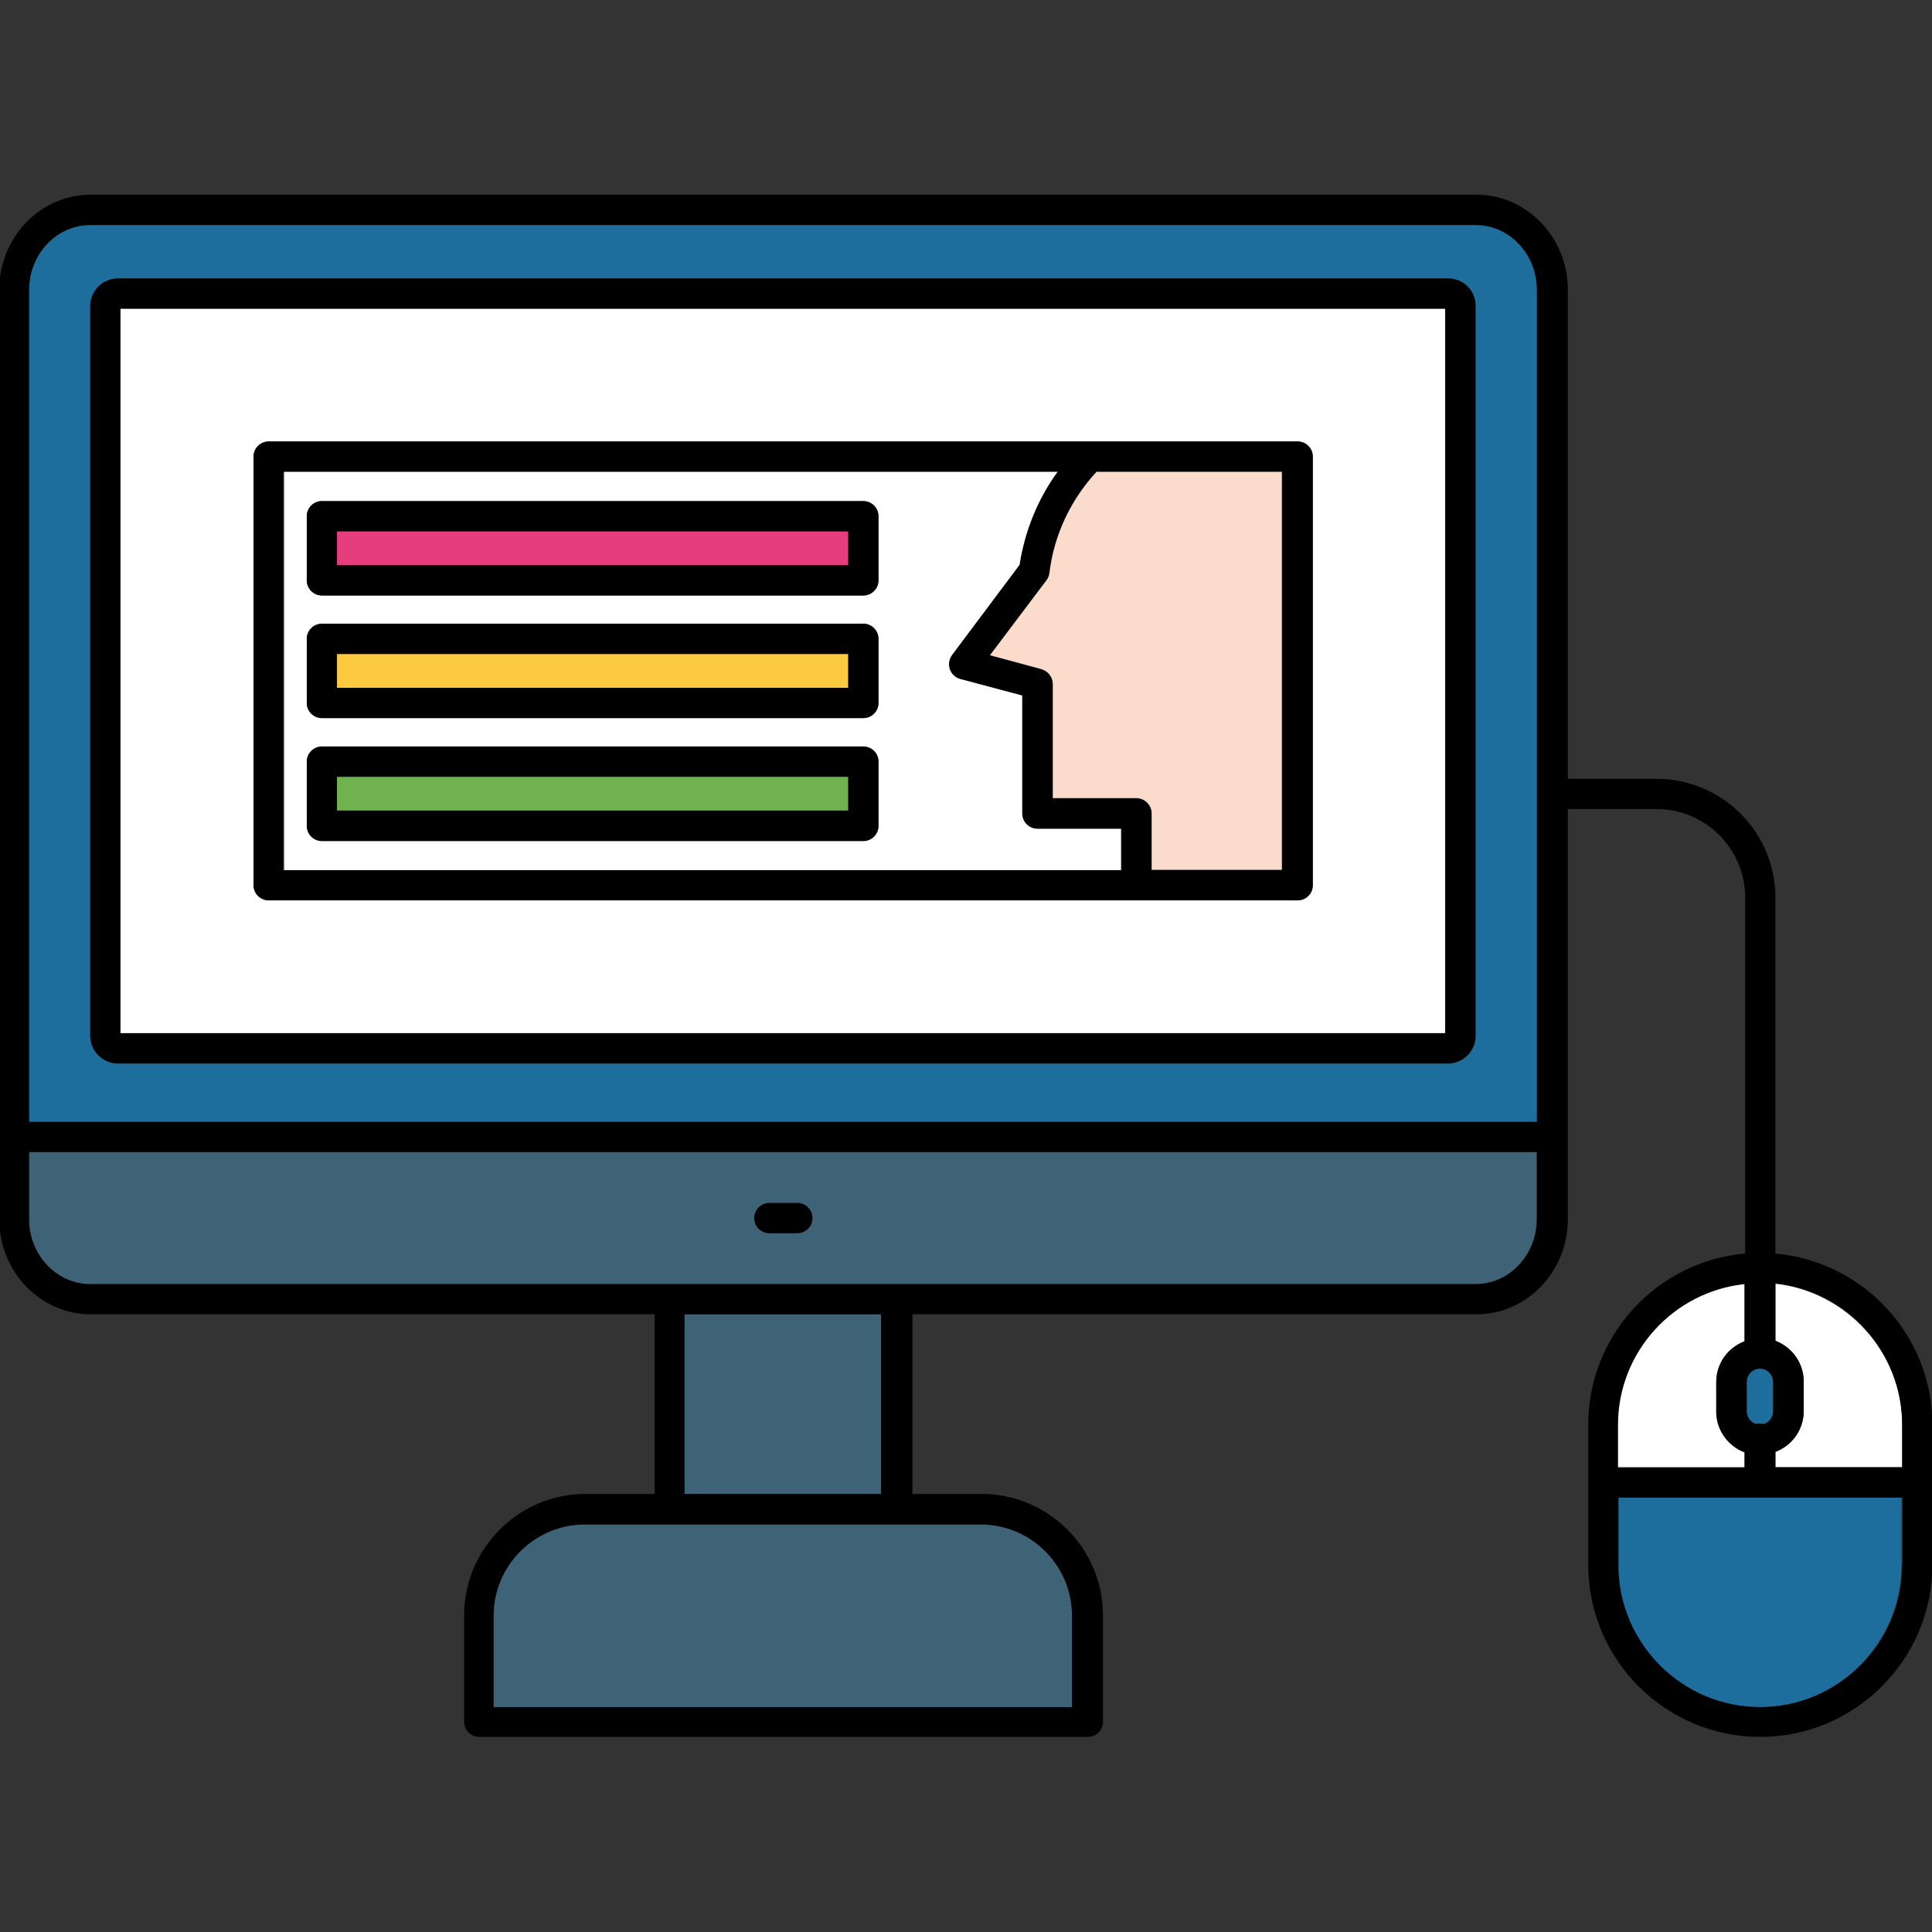 <svg id="Layer_1" enable-background="new 0 0 512 512" height="512" viewBox="0 0 512 512" width="512" xmlns="http://www.w3.org/2000/svg"><rect x="0" y="0" width="512" height="512" fill="#333333" stroke="none"/><g clip-rule="evenodd" fill-rule="evenodd"><path d="m470.5 340.2v15.2c4.4 1.6 7.5 5.8 7.5 10.8v7.8c0 4.9-3.1 9.1-7.5 10.8v4.1h33.6v-11.2c0-19.4-14.8-35.4-33.6-37.5z" fill="#fff"/><path d="m428.7 414.8c0 20.7 16.9 37.6 37.6 37.6s37.6-16.9 37.6-37.6v-17.9h-75.4v17.9z" fill="#1d6e9c"/><path d="m297.2 219.6h-22.2c-2.2 0-4-1.8-4-4v-31.3l-16.5-4.4c-1.3-.3-2.3-1.3-2.7-2.6s-.2-2.6.6-3.7l17.9-23.9c1.4-9 4.8-17.4 10.1-24.7h-205.1v105.6h222.1v-10.9h-.2zm-64.4-.8c0 2.2-1.8 4-4 4h-143.5c-2.2 0-4-1.8-4-4v-17c0-2.2 1.8-4 4-4h143.5c2.2 0 4 1.8 4 4zm0-32.5c0 2.2-1.8 4-4 4h-143.5c-2.2 0-4-1.8-4-4v-17c0-2.2 1.8-4 4-4h143.5c2.2 0 4 1.8 4 4zm0-32.5c0 2.2-1.8 4-4 4h-143.5c-2.2 0-4-1.8-4-4v-17c0-2.2 1.8-4 4-4h143.5c2.2 0 4 1.8 4 4z" fill="#fff"/><path d="m462.4 384.8c-4.4-1.6-7.5-5.8-7.5-10.8v-7.8c0-4.9 3.1-9.1 7.5-10.8v-15.2c-18.9 2-33.6 18-33.6 37.4v11.2h33.6z" fill="#fff"/><path d="m89.3 205.9h135.5v9h-135.5z" fill="#70b150"/><path d="m89.3 140.8h135.5v9h-135.5z" fill="#e63d7d"/><path d="m89.3 173.3h135.5v9h-135.5z" fill="#fbca41"/><path d="m277.2 153.7-15 19.9 13.7 3.7c1.7.5 3 2.1 3 3.9v30.3h22.2c2.2 0 4 1.8 4 4v15h34.6v-105.5h-49.2c-6.9 7.5-11.3 16.7-12.6 26.8 0 .8-.2 1.4-.7 1.9z" fill="#fadbcc"/><path d="m31.9 273.8h351.1v-192h-351.1zm35.3-152.8c0-2.2 1.8-4 4-4h217.8 54.9c2.2 0 4 1.8 4 4v113.6c0 2.2-1.8 4-4 4h-42.6-230.1c-2.2 0-4-1.8-4-4z" fill="#fff"/><path d="m391.1 59.7h-367.2c-8.9 0-16.2 7.7-16.2 17.2v220.5h399.6v-220.5c0-9.6-7.3-17.2-16.2-17.2zm0 214.9c0 4-3.3 7.3-7.3 7.3h-352.5c-4 0-7.3-3.3-7.3-7.3v-193.5c0-4 3.3-7.3 7.3-7.3h352.5c4 0 7.3 3.3 7.3 7.3z" fill="#1d6e9c"/><path d="m465.5 377.4c.3-.1.6-.1.9-.1s.6 0 .9.1c1.5-.4 2.6-1.7 2.6-3.4v-7.8c0-1.9-1.6-3.5-3.5-3.5-1.9 0-3.5 1.6-3.5 3.5v7.8c0 1.6 1.1 3 2.6 3.4z" fill="#1d6e9c"/><g fill="#3e6276"><path d="m7.7 323.1c0 9.5 7.3 17.2 16.2 17.2h153.5 60.1 153.5c8.9 0 16.2-7.7 16.2-17.2v-17.8h-399.5zm196.2-4.3h7.4c2.2 0 4 1.8 4 4s-1.8 4-4 4h-7.4c-2.2 0-4-1.8-4-4s1.7-4 4-4z"/><path d="m181.4 348.3h52.1v47.6h-52.1z"/><path d="m130.8 428.2v24.2h153.3v-24.2c0-13.4-10.9-24.2-24.2-24.2h-104.9c-13.3 0-24.2 10.9-24.2 24.2z"/></g><path d="m228.8 165.3h-143.5c-2.2 0-4 1.8-4 4v17c0 2.2 1.8 4 4 4h143.5c2.2 0 4-1.8 4-4v-17c0-2.2-1.8-4-4-4zm-4 17h-135.5v-9h135.5z"/><path d="m71.2 238.6h230.1 42.6c2.2 0 4-1.8 4-4v-113.6c0-2.2-1.8-4-4-4h-54.9-217.8c-2.2 0-4 1.8-4 4v113.6c0 2.2 1.8 4 4 4zm219.4-113.6h49.2v105.6h-34.6v-15c0-2.2-1.8-4-4-4h-22.2v-30.3c0-1.8-1.2-3.4-3-3.9l-13.7-3.7 15-19.9c.4-.5.7-1.2.8-1.9 1.2-10.1 5.6-19.4 12.5-26.9zm-215.4 0h205.1c-5.3 7.3-8.7 15.7-10.1 24.7l-17.9 23.9c-.8 1.1-1 2.5-.6 3.7.4 1.3 1.5 2.2 2.7 2.6l16.5 4.4v31.3c0 2.2 1.8 4 4 4h22.2v11h-222.1v-105.6z"/><path d="m228.8 197.9h-143.5c-2.2 0-4 1.8-4 4v17c0 2.2 1.8 4 4 4h143.5c2.2 0 4-1.8 4-4v-17c0-2.3-1.8-4-4-4zm-4 16.9h-135.5v-9h135.5z"/><path d="m228.8 132.8h-143.5c-2.2 0-4 1.8-4 4v17c0 2.2 1.8 4 4 4h143.5c2.2 0 4-1.8 4-4v-17c0-2.2-1.8-4-4-4zm-4 17h-135.5v-9h135.5z"/><path d="m383.8 73.8h-352.6c-4 0-7.3 3.3-7.3 7.3v193.4c0 4 3.3 7.3 7.3 7.3h352.5c4 0 7.3-3.3 7.3-7.3v-193.4c.1-4.1-3.2-7.3-7.2-7.3zm-.7 200h-351.2v-192h351.1v192z"/><path d="m203.9 326.8h7.4c2.2 0 4-1.8 4-4s-1.8-4-4-4h-7.4c-2.2 0-4 1.8-4 4s1.7 4 4 4z"/><path d="m470.5 332.2v-94.3c0-17.4-14.1-31.5-31.5-31.5h-23.5v-129.6c0-13.9-10.9-25.2-24.2-25.2h-367.3c-13.3 0-24.2 11.3-24.2 25.2v246.3c0 13.9 10.9 25.2 24.2 25.2h149.5v47.6h-18.3c-17.8 0-32.2 14.5-32.2 32.2v28.2c0 2.2 1.8 4 4 4h161.3c2.2 0 4-1.8 4-4v-28.2c0-17.8-14.5-32.2-32.2-32.2h-18.3v-47.6h149.5c13.3 0 24.2-11.3 24.2-25.2v-108.7h23.5c13 0 23.5 10.6 23.5 23.5v94.3c-23.3 2-41.6 21.6-41.6 45.4v37.1c0 25.2 20.5 45.6 45.6 45.6s45.6-20.5 45.6-45.6v-37.1c0-23.8-18.3-43.3-41.6-45.4zm-210.6 71.8c13.4 0 24.2 10.9 24.2 24.2v24.2h-153.3v-24.2c0-13.4 10.9-24.2 24.2-24.2zm-78.5-8.1v-47.6h52.1v47.6zm225.9-72.8c0 9.5-7.3 17.2-16.2 17.2h-153.5-60.1-153.6c-8.9 0-16.2-7.7-16.2-17.2v-17.8h399.6zm0-25.8h-399.6v-220.5c0-9.5 7.3-17.2 16.2-17.2h367.2c8.9 0 16.2 7.7 16.2 17.2zm55.6 68.9c0-1.9 1.6-3.5 3.5-3.5 1.9 0 3.5 1.6 3.5 3.5v7.8c0 1.6-1.1 3-2.6 3.4-.3-.1-.6-.1-.9-.1s-.6 0-.9.1c-1.5-.4-2.6-1.7-2.6-3.4zm-34.2 11.5c0-19.4 14.8-35.4 33.6-37.4v15.2c-4.4 1.6-7.5 5.8-7.5 10.8v7.8c0 4.9 3.1 9.1 7.5 10.8v4.1h-33.6zm75.4 37.1c0 20.7-16.9 37.6-37.6 37.6s-37.6-16.9-37.6-37.6v-17.9h75.3v17.9zm0-26h-33.6v-4.1c4.4-1.6 7.5-5.8 7.5-10.8v-7.8c0-4.9-3.1-9.1-7.5-10.8v-15.2c18.9 2 33.6 18 33.6 37.4z"/></g></svg>